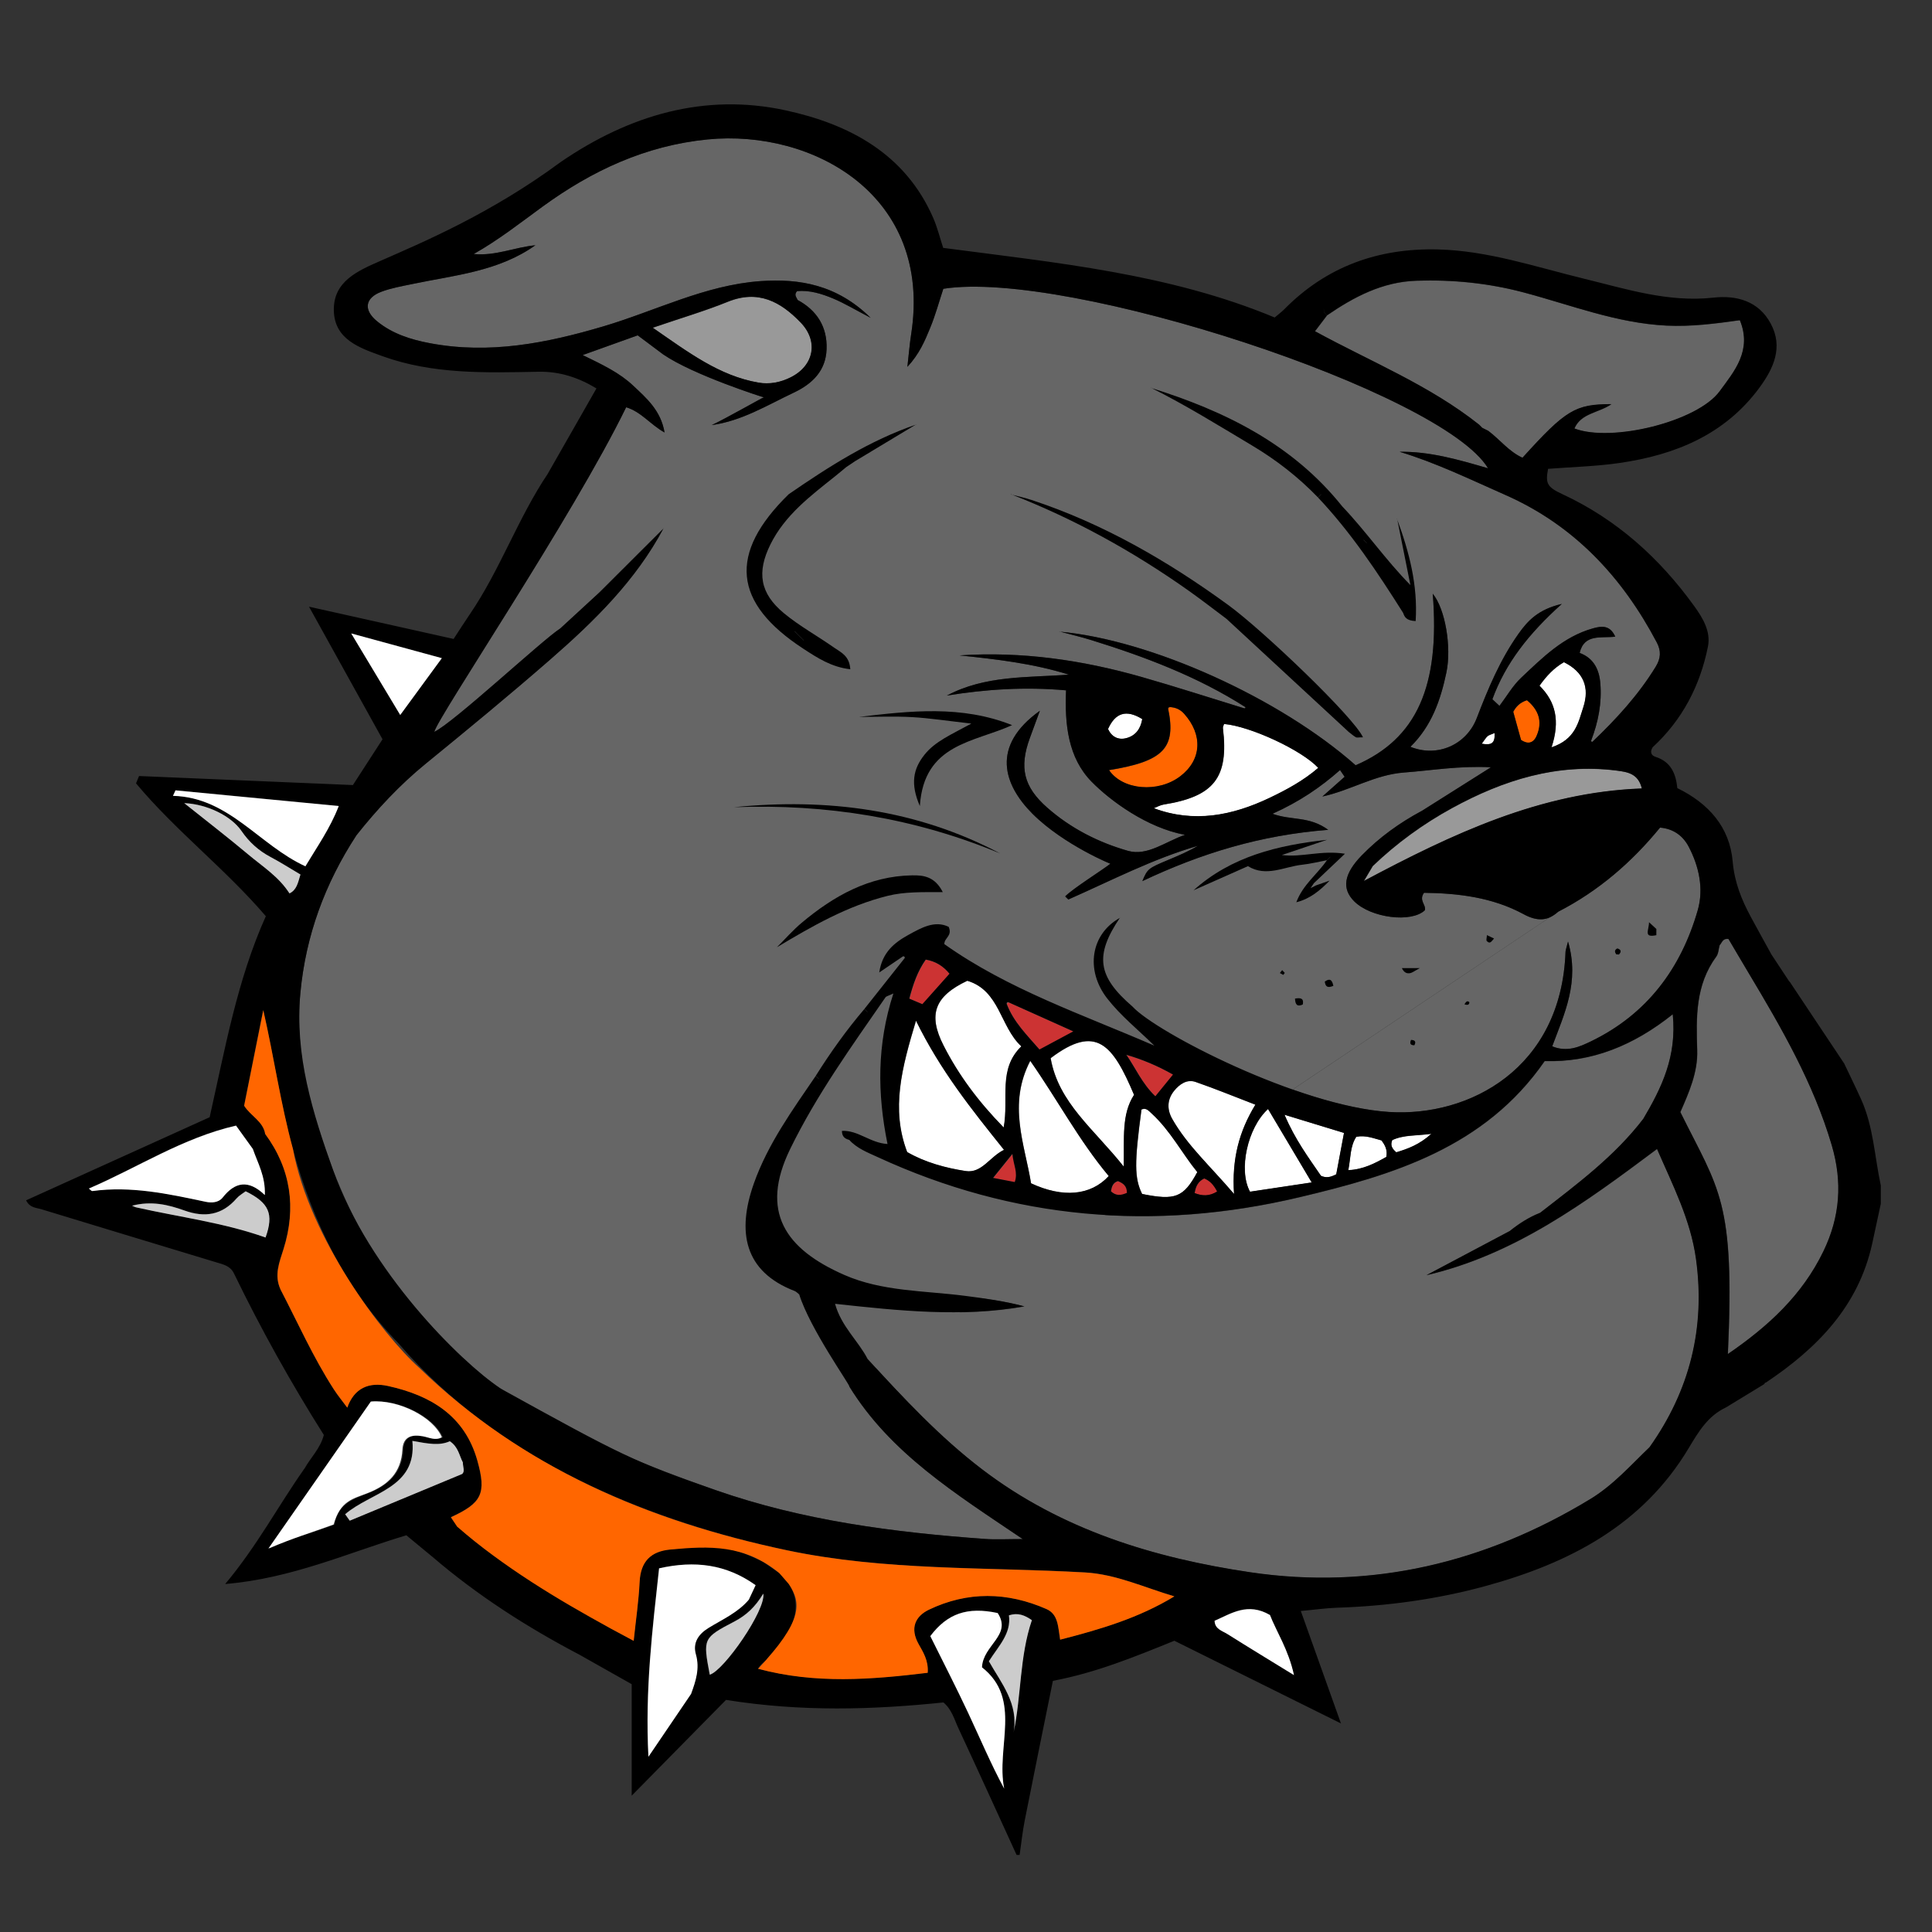 <?xml version="1.0" encoding="utf-8"?>
<!-- Generator: Adobe Illustrator 16.0.0, SVG Export Plug-In . SVG Version: 6.00 Build 0)  -->
<!DOCTYPE svg PUBLIC "-//W3C//DTD SVG 1.1//EN" "http://www.w3.org/Graphics/SVG/1.1/DTD/svg11.dtd">
<svg version="1.1" id="Layer_1" xmlns="http://www.w3.org/2000/svg" xmlns:xlink="http://www.w3.org/1999/xlink" x="0px" y="0px"
	 width="681px" height="681px" viewBox="0 0 681 681" enable-background="new 0 0 681 681" xml:space="preserve">
<rect x="0" y="0" width="681" height="681" fill="#333333" stroke="none"/>
<g id="BD-Head-Right">
	<rect x="0.5" y="0.5" display="none" fill="#663333" stroke="#000000" stroke-miterlimit="10" width="680" height="680"/>
	<path id="Chin_1_" fill-rule="evenodd" clip-rule="evenodd" fill="#666666" d="M581.516,510.143
		c-6.694,6.406-12.857,13.41-20.889,18.297c-36.994,22.463-77.113,32.15-119.919,25.799
		c-33.883-5.041-66.472-14.932-94.46-36.264C331.237,506.532,318.5,492.836,305.83,479.017
		c0,0,0.039,0.05,0.039,0.046c-3.321-6.444-9.272-11.437-11.475-19.433
		c22.813,2.493,44.734,4.788,66.732,0.889c-6.956-1.847-13.968-2.799-20.983-3.706
		c-14.31-1.839-29.194-1.5-42.555-7.388c-20.744-9.138-29.807-22.235-18.995-44.381
		c9.296-19.052,21.607-36.115,33.579-53.433c0.286-0.415,1.026-0.524,2.785-1.375
		c-5.852,18.083-5.669,35.371-2.062,53.068c-6.219-0.404-10.358-4.928-16.08-4.632
		c0.025,2.112,1.128,2.8,2.595,3.18l-0.032-0.039c2.715,3.032,6.452,4.449,9.987,6.082
		c47.847,22.065,97.491,26.257,148.546,14.183c33.16-7.844,65.484-17.539,86.604-48.029
		c16.565,0.5,31.288-5.447,45.146-16.504c1.513,14.863-3.944,25.961-10.329,36.792l0.035-0.039
		c-10.143,13.312-23.463,23.151-36.51,33.29l0.035-0.046c-3.807,2.743-6.596,4.28-10.756,6.48
		l0.035-0.042c-9.771,5.182-19.541,10.363-29.307,15.539c31.027-7.23,55.906-25.534,81.258-44.494
		c5.562,12.832,11.841,24.984,13.741,38.808c3.341,24.304-2.214,46.377-16.386,66.345L581.516,510.143z"
		/>
	<path id="Cheek_1_" fill-rule="evenodd" clip-rule="evenodd" fill="#666666" d="M606.189,333.168
		c-0.381,1.368-0.409,3.002-1.202,4.075c-7.343,9.984-7.097,21.368-6.712,32.951
		c0.26,7.806-2.926,14.962-5.938,21.841c13.658,27.596,19.231,31.044,16.75,85.296
		c14.277-9.79,26.214-20.785,33.674-36.223c5.895-12.185,6.772-24.396,2.937-37.408
		c-6.433-21.843-17.669-41.278-29.235-60.587c-2.461-4.115-4.875-8.25-7.157-12.096
		c-2.218-0.293-2.267,1.438-3.144,2.189L606.189,333.168z"/>
	<path id="Face_4_" fill-rule="evenodd" clip-rule="evenodd" fill="#666666" d="M549.297,321.326
		c-3.826,3.553-7.714,3.367-12.216,0.93c-11.083-6.007-23.175-7.399-35.134-7.558
		c-1.953,2.725,0.832,4.206,0.293,6.152c-4.734,4.522-18.98,2.739-24.883-3.127
		c-4.502-4.477-3.691-9.73,2.676-16.249c6.152-6.307,13.225-11.401,20.97-15.568l-0.028,0.043
		c7.664-4.833,15.325-9.67,24.555-15.494c-11.324-0.571-20.924,1.128-30.604,1.847
		c-10.305,0.758-18.772,6.279-28.81,8.464c2.608-2.32,5.229-4.639,7.844-6.962
		c-0.539-0.786-1.076-1.576-1.615-2.366c-6.842,6.053-14.268,11.116-23.803,15.406
		c6.758,2.454,12.854,0.719,19.637,5.662c-24.004,1.872-44.846,8.312-65.523,18.078
		c1.824-4.35,2.027-4.501,9.109-7.47c3.551-1.492,7.115-2.976,10.457-4.971
		c-15.924,4.619-30.579,12.272-45.65,18.921c-0.366-0.367-0.74-0.733-1.109-1.096
		c2.753-2.831,13.393-9.459,15.944-11.535c1.192,0.599-16.358-6.469-27.487-17.606
		c-10.15-10.17-14.828-23.825,2.619-36.294c-1.457,3.97-2.485,6.776-3.518,9.582
		c-3.822,10.414-2.205,17.211,6.028,24.491c8.309,7.357,18.187,12.363,28.601,15.318
		c6.791,1.921,13.273-3.335,20.031-5.655c-13.347-2.461-26.316-11.986-32.947-18.763
		c-8.201-8.369-9.491-20.066-8.966-32.169c-14.404-1.294-28.259-0.395-42.076,1.854l0.035,0.004
		c13.485-7.185,28.379-6.318,43.049-7.383c-12.65-3.962-25.592-5.443-38.564-6.793
		c21.836-1.459,43.15,1.607,64.078,7.572c12.166,3.469,24.197,7.379,36.3,11.087l0.335-0.063
		l0.08-0.342c-16.818-10.749-35.291-17.722-54.223-23.613c-3.734-1.167-7.566-2.055-11.35-3.071
		l-0.045,0.046c32.123,2.845,77.623,23.363,104.457,47.106c21.495-9.296,29.797-27.77,27.175-60.464
		c4.423,5.355,6.69,18.836,4.808,27.783c-2.041,9.716-5.217,18.889-12.677,26.176
		c9.585,3.871,19.795-0.754,23.401-10.164c3.977-10.364,8.235-20.567,14.701-29.68
		c3.236-4.559,6.905-8.578,15.258-10.517c-11.726,10.541-19.846,20.948-24.47,33.604
		c0.832,0.775,1.663,1.551,2.499,2.33c2.514-3.325,4.637-7.065,7.625-9.889
		c7.521-7.083,14.893-14.521,25.32-17.43c3.059-0.856,5.982-1.237,7.869,2.916
		c-4.918,0.648-10.94-1.156-12.555,5.764l-0.035-0.042c4.971,1.827,6.921,5.817,7.325,10.693
		c0.589,6.994-0.733,13.724-3.239,20.246l0.078,0.338l0.345,0.092
		c8.429-8.02,16.245-16.541,22.366-26.528c1.787-2.934,1.924-5.542,0.349-8.518
		c-12.194-23.123-29.226-41.349-53.435-52.014c-12.223-5.394-24.287-11.274-37.207-15.188
		c10.541-0.159,20.57,2.708,31.172,5.82c-16.158-26.899-148.384-70.173-192.008-63.273
		c-1.48,4.484-2.771,9.275-4.65,13.823c-1.868,4.537-3.786,9.145-8.024,13.707
		c0.526-4.537,0.787-8.031,1.33-11.482c7.664-49.102-34.778-72.327-71.703-68.696
		c-21.864,2.147-40.796,10.989-58.292,23.74c-7.875,5.743-15.554,11.785-24.195,16.643
		c7.671,0.783,14.588-2.45,21.865-3.088l-0.042-0.057c-13.005,9.311-28.545,10.604-43.507,13.738
		c-3.646,0.769-7.389,1.407-10.865,2.715c-5.821,2.203-6.381,6.434-1.495,10.417
		c5.397,4.407,11.859,6.441,18.593,7.713c20.965,3.97,41.106,0.004,61.166-5.94
		c18.427-5.461,35.898-14.571,55.394-15.942c13.739-0.97,26.973,1.29,38.804,12.938
		c-5.493-2.859-9.24-5.136-13.228-6.804c-4.068-1.699-8.348-3.007-12.702-2.605
		c-1.22,1.354-0.138,2.189,0.176,3.127l-0.035-0.036c6.92,3.719,10.544,9.572,10.262,17.366
		c-0.268,7.604-4.981,12.212-11.57,15.329c-9.381,4.432-18.283,9.97-28.912,11.433
		c5.426-2.553,18.05-9.825,18.441-9.808l-0.031,0.039c-0.367-0.021-24.915-7.89-35.395-15.054
		l0.042,0.046c-2.982-2.232-5.961-4.456-9.159-6.854c-6.057,2.171-12.011,4.308-19.386,6.952
		c7.093,3.451,12.987,6.25,17.771,10.759c4.766,4.484,9.776,8.768,11.087,16.538
		c-5.056-2.835-8.208-7.28-13.538-8.898c-18.804,38.603-66.358,109.114-67.635,114.413
		c6.861-3.25,38.138-32.437,44.378-36.425l-0.032,0.039c4.604-4.244,9.215-8.485,13.827-12.727
		l0.303-0.296c7.464-7.442,14.927-14.888,22.386-22.33c0-0.007-0.039-0.042-0.039-0.042
		c-9.811,18.456-24.466,32.79-39.957,46.292c-14.373,12.536-29.116,24.667-43.901,36.73
		c-9.18,7.492-17.162,16.069-24.487,25.319l0.042-0.039c-11.02,16.901-17.814,35.226-19.714,55.458
		c-2.073,22.033,3.691,42.576,11.57,62.607c25.633,65.125,69.965,90.018,134.811,112.693
		c30.752,10.752,62.763,14.895,95.077,17.214c3.693,0.261,7.424,0.032,13.146,0.032
		c-23.743-16.044-46.672-30.279-61.172-53.858"/>
	<path id="Face_1_" fill-rule="evenodd" clip-rule="evenodd" fill="#666666" d="M299.35,488.687
		c-7.403-9.927-13.879-20.353-17.634-32.402c-0.504-0.384-1.001-0.972-1.629-1.223
		c-17.835-6.874-20.38-20.878-14.369-37.891c4.942-13.947,13.59-25.856,21.833-37.952
		c0.363,0.357,0.723,0.721,1.079,1.073l-0.035,0.046c-0.367-0.359-0.726-0.72-1.082-1.076
		c5.204-8.267,10.862-16.209,17.2-23.638c0.356,0.359,0.723,0.712,1.083,1.075l-0.039,0.031
		c-0.356-0.359-0.723-0.708-1.082-1.07c4.749-5.998,9.501-11.983,14.246-17.98
		c0.018-0.419-0.18-0.613-0.599-0.592c-2.482,1.679-4.96,3.352-8.397,5.697
		c1.043-7.146,5.408-10.562,10.322-13.267c4.523-2.492,9.272-5.2,14.151-2.806
		c1.389,3.261-1.572,3.818-1.537,6.078c22.548,16.009,48.771,24.822,74.033,35.802
		c-5.655-5.564-11.775-10.43-16.598-16.609c-7.844-10.051-5.803-22.82,4.526-28.481l-0.046-0.039
		c-8.989,13.33-7.943,20.701,4.407,31.341c8.276,9.074,58.74,35.117,90.415,37.154
		c28.316,1.815,60.746-15.332,62.223-56.459c0.029-0.643,0.308-1.279,0.885-3.617
		c4.16,14.289-1.311,25.471-5.573,36.938c5.288,2.176,9.688,0.159,13.687-1.776
		c19.689-9.525,31.717-25.658,37.623-46.281c2.139-7.491,0.437-15.367-3.233-22.344
		c-1.935-3.67-5.222-6.282-10.069-6.695c-9.955,12.195-21.733,22.376-35.888,29.642"/>
	<g id="Forehead_1_">
		<path id="forehead-accent_5_" fill-rule="evenodd" clip-rule="evenodd" d="M301.567,162.443
			c-1.082,0.726-2.168,1.456-3.25,2.186l0.035-0.039c-1.371,1.128-2.722,2.281-4.111,3.388
			c-8.655,6.903-17.549,13.601-22.654,23.87c-4.911,9.878-3.741,17.313,4.773,24.336
			c5.475,4.512,11.803,7.989,17.638,12.089c2.327,1.635,5.422,2.827,5.718,7.628
			c-6.642-0.744-11.612-4.019-16.523-7.216c-24.872-16.213-26.521-33.565-5.256-54.415l0.025-0.032
			c14.172-9.762,28.615-19.016,45.055-24.625l-0.046-0.045c-7.146,4.301-14.295,8.612-21.441,12.913
			L301.567,162.443z M283.289,225.752c-0.359-0.36-0.726-0.719-1.086-1.075
			c-0.359-0.356-0.715-0.719-1.068-1.075c-0.367-0.36-0.72-0.716-1.079-1.072l0.042-0.046
			c0.359,0.36,0.716,0.715,1.072,1.075c0.363,0.36,0.719,0.719,1.079,1.075
			c0.353,0.356,0.716,0.723,1.079,1.083L283.289,225.752z M275.779,220.39l0.039-0.031L275.779,220.39z
			 M271.489,217.175l0.039-0.042L271.489,217.175z"/>
		<path id="forehead-accent_4_" fill-rule="evenodd" clip-rule="evenodd" d="M473.145,178.52
			c8.355,8.771,15.213,18.779,23.994,27.703c-1.552-7.781-3.115-15.568-4.667-23.356l-0.05,0.042
			c4.297,11.609,7.385,23.384,6.574,36.015c-3.377-0.166-3.902-1.498-4.406-2.855l0.043,0.046
			c-9.043-14.327-18.402-28.415-30.09-40.795c0.373-0.36,0.74-0.73,1.111-1.097
			c0.002-0.003,0.041,0.042,0.041,0.042c-0.369,0.367-0.74,0.73-1.107,1.096
			c-6.944-7.195-14.722-13.245-23.352-18.388c-11.729-6.995-23.33-14.211-35.574-20.31l-0.039,0.046
			c26.119,8.151,50.019,19.883,67.561,41.86L473.145,178.52z M481.726,191.425
			c-0.366-0.355-0.729-0.712-1.093-1.075l0.049-0.042c0.354,0.363,0.721,0.719,1.079,1.086
			L481.726,191.425z"/>
		<path id="forehead-accent_3_" fill-rule="evenodd" clip-rule="evenodd" d="M475.281,257.89l0.063,0.063
			c0.847,0.642,1.64,1.368,2.552,1.9c0.381,0.226,1.002,0.039,2.535,0.039
			c-3.158-7.029-35.211-37.686-47.49-46.63c-21.329-15.54-44.166-28.757-69.467-37.073
			c-2.359-0.783-4.803-1.29-7.211-1.921l0.054-0.063c22.364,8.687,43.19,20.218,62.748,34.062
			c4.505,3.187,8.858,6.585,13.284,9.889"/>
	</g>
	<g id="Ears_1_">
		<path id="ear_1_" fill-rule="evenodd" clip-rule="evenodd" fill="#666666" d="M467.84,111.149
			c-1.277,1.682-2.561,3.37-4.287,5.644c19.66,10.746,40.396,19.048,57.873,32.945l-0.014-0.018
			c0.38,0.384,0.754,0.758,1.131,1.135l-0.018-0.01c0.712,0.359,1.42,0.712,2.133,1.068
			l-0.018-0.01c4.096,3.081,7.291,7.339,12.067,9.479c15.265-16.854,18.567-18.889,31.333-18.886
			c-4.583,3.166-10.713,3.113-13.044,8.578c13.069,5.017,43.331-2.404,51.188-13.115
			c5.197-7.075,11.521-14.366,7.137-25.058c-8.853,1.241-17.239,2.319-25.842,1.903
			c-17.609-0.856-33.776-7.297-50.486-11.718c-12.333-3.271-24.922-4.527-37.694-4.1
			c-11.973,0.398-21.96,5.669-31.506,12.205C467.794,111.185,467.84,111.149,467.84,111.149z"/>
		<path id="ear-inner_1_" fill-rule="evenodd" clip-rule="evenodd" fill="#999999" d="M230.104,115.545
			c12.684,8.76,23.469,16.95,37.271,19.358c3.952,0.694,7.83-0.074,11.433-1.89
			c8.2-4.139,9.783-12.713,3.476-19.273c-7.118-7.403-15.021-11.669-25.731-7.34
			C248.5,109.654,240.134,112.115,230.104,115.545z"/>
	</g>
	<g id="Eyes_1_">
		<g id="iris_3_">
			<path id="iris_5_" fill-rule="evenodd" clip-rule="evenodd" fill="#FF6600" d="M411.768,249.768
				c2.908,13.925-1.551,18.582-20.816,21.723c4.826,7.083,17.365,8.133,25.185,2.129
				c7.47-5.743,7.96-14.556,1.308-21.988c-1.432-1.597-3.117-2.292-5.154-2.376
				C412.113,249.422,411.94,249.598,411.768,249.768z"/>
			<path id="iris_4_" fill-rule="evenodd" clip-rule="evenodd" fill="#FF6600" d="M538.27,246.845
				c-2.486,0.769-3.871,2.281-4.84,4.079c0.934,3.363,1.814,6.575,2.75,9.934
				c2.301,1.562,4.324,1.259,5.506-1.441C543.903,254.318,542.331,250.211,538.27,246.845z"/>
		</g>
		<path id="eye-accent_1_" fill-rule="evenodd" clip-rule="evenodd" d="M356.754,255.595
			c-17.845-7.097-35.896-5.024-53.917-2.902c6.198,0,12.413-0.268,18.593,0.078
			c6.166,0.342,12.303,1.304,20.955,2.281c-7.192,3.931-12.766,6.25-16.552,11.017
			c-3.984,5.021-4.978,10.238-1.601,18.046C325.664,262.043,343.364,261.726,356.754,255.595z"/>
		<path id="eye-white_7_" fill-rule="evenodd" clip-rule="evenodd" fill="#FFFFFF" d="M390.594,257.016
			c1.336,2.838,3.72,3.973,6.594,3.169c3.141-0.875,4.903-3.229,5.488-6.685
			c-5.687-3.532-9.553-2.207-12.117,3.554L390.594,257.016z"/>
		<path id="eye-white_6_" fill-rule="evenodd" clip-rule="evenodd" fill="#FFFFFF" d="M406.645,284.887
			c14.204,5.337,27.753,2.641,40.879-3.603c6.066-2.888,11.999-6.113,17.182-10.587
			c-5.863-6.304-24.005-14.684-33.213-15.483c-0.145,0.486-0.465,1.001-0.404,1.474
			c2.09,17.422-3.1,24.088-20.941,26.934c-1.191,0.19-2.307,0.864-3.459,1.308L406.645,284.887z"/>
		<path id="eye-white_5_" fill-rule="evenodd" clip-rule="evenodd" fill="#FFFFFF" d="M526.861,258.394
			c-1.329,0.578-2.034,0.716-2.496,1.128c-0.606,0.536-1.033,1.294-2.059,2.669
			C525.863,262.783,527.056,262.036,526.861,258.394z"/>
		<path id="eye-white_4_" fill-rule="evenodd" clip-rule="evenodd" fill="#FFFFFF" d="M546.91,263.463
			c8.531-2.806,9.486-8.873,11.201-14.077c2.322-7.037,0.15-12.508-6.826-15.956
			c-3.516,2.027-6.131,4.819-8.615,8.295C548.359,247.349,549.998,254.097,546.91,263.463z"/>
	</g>
	<g id="Mouth_1_">
		<g id="Gum_1_">
			<path fill-rule="evenodd" clip-rule="evenodd" fill="#CC3333" d="M354.875,353.855
				c2.375,6.346,7.083,10.956,11.588,16.127c3.691-1.978,7.082-3.803,11.912-6.391
				c-8.323-3.733-15.631-7.016-22.946-10.298C355.245,353.478,355.059,353.664,354.875,353.855z"/>
			<path fill-rule="evenodd" clip-rule="evenodd" fill="#CC3333" d="M320.577,352.053
				c1.59,0.674,2.989,1.273,4.604,1.949c3.212-3.605,6.332-7.117,9.561-10.738
				c-2.274-2.734-4.851-4.328-8.369-4.979C323.471,342.414,321.906,347.008,320.577,352.053z"/>
			<path fill-rule="evenodd" clip-rule="evenodd" fill="#CC3333" d="M397.039,371.781
				c3.303,4.77,5.612,10.273,10.26,14.684c2.117-2.605,3.979-4.887,6.225-7.65
				c-5.553-3.137-10.911-5.355-16.53-6.991L397.039,371.781z"/>
			<path fill-rule="evenodd" clip-rule="evenodd" fill="#CC3333" d="M350.109,415.245
				c3.281,0.632,5.429,1.037,7.635,1.468c1.199-3.441-0.443-5.91-0.831-9.91
				C354.371,409.957,352.661,412.072,350.109,415.245z"/>
			<path fill-rule="evenodd" clip-rule="evenodd" fill="#CC3333" d="M429.082,420.029
				c-1.295-2.479-2.621-3.804-4.566-4.618c-2.056,0.966-3.025,2.658-3.395,5.173
				C423.835,421.65,426.332,421.75,429.082,420.029z"/>
			<path fill-rule="evenodd" clip-rule="evenodd" fill="#CC3333" d="M397.282,420.513
				c-0.003-2.546-1.445-3.419-3.169-4.142c-1.805,0.56-2.189,1.998-2.472,3.578
				C393.39,421.641,395.156,421.453,397.282,420.513z"/>
		</g>
		<g id="Teeth_1_">
			<path id="tooth_19_" fill-rule="evenodd" clip-rule="evenodd" fill="#FFFFFF" d="M319.766,406.102
				c6.413,3.693,13.527,5.607,20.662,6.711c5.676,0.879,8.426-4.984,13.517-7.467
				c-11.454-14.277-22.432-27.948-31.034-45.547c-4.992,16.604-8.909,31.107-3.103,46.338
				L319.766,406.102z"/>
			<path id="tooth_18_" fill-rule="evenodd" clip-rule="evenodd" fill="#FFFFFF" d="M353.824,397.465
				c1.904-10.327-2.09-20.512,6.227-28.6c-7.541-6.948-7.552-19.686-19.053-23.133
				c-11.544,5.453-13.945,11.912-8.368,22.84C337.925,378.941,344.781,388.209,353.824,397.465z"/>
			<path id="tooth_17_" fill-rule="evenodd" clip-rule="evenodd" fill="#FFFFFF" d="M390.859,414.582
				c-10.463-12.504-17.963-26.732-27.672-40.619c-8.017,15.393-1.956,29.37,0.287,43.18
				C374.66,422.342,384.475,421.514,390.859,414.582z"/>
			<path id="tooth_16_" fill-rule="evenodd" clip-rule="evenodd" fill="#FFFFFF" d="M396.14,411.251
				c0.219-10.269-0.808-18.435,3.635-25.294c-7.484-17.69-13.315-25.133-29.401-12.932
				C373.126,388.773,385.595,397.939,396.14,411.251z"/>
			<path id="tooth_15_" fill-rule="evenodd" clip-rule="evenodd" fill="#FFFFFF" d="M435.024,420.908
				c-0.825-12.48,1.841-22.127,7.517-31.489c-7.498-2.884-14.229-5.645-21.086-8.021
				c-3.049-1.055-5.664,0.817-7.502,3.057c-2.482,3.014-2.689,6.519-0.715,9.984
				C418.596,403.861,426.613,411.057,435.024,420.908z"/>
			<path id="tooth_14_" fill-rule="evenodd" clip-rule="evenodd" fill="#FFFFFF" d="M402.398,391.083
				c-2.543,18.963-2.508,24.12,0.199,29.81c11.709,2.363,14.623,1.273,19.479-7.709
				c-5.412-6.6-9.459-14.585-16.094-20.652c-1.064-0.979-1.942-2.153-3.635-1.4L402.398,391.083z"
				/>
			<path id="tooth_13_" fill-rule="evenodd" clip-rule="evenodd" fill="#FFFFFF" d="M462.417,416.863
				c-5.122-8.615-10.248-17.232-15.423-25.939c-7.225,6.547-10.556,21.564-6.346,29.17
				c7.106-1.065,14.454-2.17,21.807-3.272L462.417,416.863z"/>
			<path id="tooth_12_" fill-rule="evenodd" clip-rule="evenodd" fill="#FFFFFF" d="M452.8,392.965
				c3.72,8.768,8.507,15.159,12.854,21.527c1.885,0.866,3.373,0.496,5.393-0.526
				c0.857-4.558,1.756-9.367,2.743-14.602C466.884,397.263,460.499,395.313,452.8,392.965z"/>
			<path id="tooth_11_" fill-rule="evenodd" clip-rule="evenodd" fill="#FFFFFF" d="M504.6,399.682
				c-5.444,0.719-9.795,0.331-13.817,2.209c-0.817,1.896,0.011,3.1,1.428,4.319
				C496.314,404.973,500.34,403.527,504.6,399.682z"/>
			<path id="tooth_10_" fill-rule="evenodd" clip-rule="evenodd" fill="#FFFFFF" d="M488.706,407.832
				c0.454-2.395-0.395-4.096-1.731-5.828c-2.774-0.736-5.595-1.928-8.88-1.272
				c-2.222,3.377-1.942,7.347-2.817,11.774C480.664,412.248,484.736,410.053,488.706,407.832z"/>
		</g>
	</g>
	<g id="Nose_1_">
		<path id="Nose-tip-accent_1_" fill-rule="evenodd" clip-rule="evenodd" fill="#999999" d="M483.912,305.282
			c-0.889,1.498-1.768,2.99-3.139,5.302c31.285-16.65,62.245-31.302,98.002-32.617
			c-1.258-5.256-5.051-5.834-8.961-6.328c-20.912-2.647-39.871,3.338-57.922,13.209
			c-10.227,5.592-19.587,12.396-28.013,20.469L483.912,305.282z"/>
		<path id="Nose-accent_1_" fill-rule="evenodd" clip-rule="evenodd" d="M420.6,313.862
			c6.447-2.866,12.889-5.718,19.34-8.581l-0.043,0.042c6.448,3.935,12.724,0.18,19.049-0.511
			c2.979-0.317,5.908-1.068,8.861-1.625c0.371-0.37,0.738-0.744,1.101-1.111l-0.042-0.035
			c-0.363,0.367-0.73,0.737-1.096,1.103c-3.385,4.981-8.525,8.655-10.842,14.892
			c4.854-1.202,8.391-4.192,11.75-7.636c-1.617,0.561-3.232,1.128-4.844,1.696
			c-0.391,0.201-0.779,0.398-1.879,0.963c0.688-1.033,0.924-1.4,1.17-1.752
			c3.287-3.13,6.579-6.244,10.944-10.379c-8.5-1.318-15.146,1.371-22.239,0.452
			c5.307-1.788,10.611-3.582,15.929-5.362c-17.29,1.89-33.78,5.827-47.132,17.867L420.6,313.862z"/>
	</g>
	<g id="Whiskers_1_">
		<path id="whisker_21_" fill-rule="evenodd" clip-rule="evenodd" d="M494.129,341.236
			c0.838,1.742,1.889,1.979,2.929,1.781c0.751-0.145,1.421-0.705,3.44-1.781
			C497.523,341.236,496.004,341.236,494.129,341.236z"/>
		<path id="whisker_20_" fill-rule="evenodd" clip-rule="evenodd" d="M456.467,351.989
			c0.102,2.327,0.924,2.923,2.746,2.077C459.632,351.947,458.578,351.615,456.467,351.989z"/>
		<path id="whisker_19_" fill-rule="evenodd" clip-rule="evenodd" d="M583.8,327.414
			c-0.585-0.546-1.174-1.093-2.549-2.355c0,2.842-2.083,5.57,2.549,4.58l0.035,0.032
			c0-0.765,0-1.523,0.004-2.277L583.8,327.414z"/>
		<path id="whisker_18_" fill-rule="evenodd" clip-rule="evenodd" d="M526.625,330.812
			c-0.924-0.434-1.473-0.705-2.51-1.195c-0.046,0.984-0.328,1.797-0.053,2.076
			C525.232,332.91,525.691,331.818,526.625,330.812z"/>
		<path id="whisker_17_" fill-rule="evenodd" clip-rule="evenodd" d="M570.646,336.453
			c0.98-1.029,0.779-1.73-0.549-2.15c-1.094,0.528-0.967,1.256-0.428,2.076
			C569.991,336.407,570.309,336.432,570.646,336.453z"/>
		<path id="whisker_16_" fill-rule="evenodd" clip-rule="evenodd" d="M452.867,342.937
			c-0.303-0.327-0.617-0.659-0.924-0.984c-0.271,0.347-0.543,0.688-0.805,1.026
			c0.393,0.227,0.794,0.447,1.191,0.663C452.51,343.408,452.69,343.17,452.867,342.937z"/>
		<path id="whisker_15_" fill-rule="evenodd" clip-rule="evenodd" d="M498.553,368.436
			c0.677-1.312,0.166-1.834-1.188-1.887C496.855,367.773,497.068,368.467,498.553,368.436z"/>
		<path id="whisker_14_" fill-rule="evenodd" clip-rule="evenodd" d="M516.187,353.988
			c1.206,0.424,1.671,0.18,1.749-0.712C517.205,352.571,516.793,353.072,516.187,353.988z"/>
		<path id="whisker_13_" fill-rule="evenodd" clip-rule="evenodd" d="M469.996,347.498
			c-0.5-2.414-1.441-2.616-3.031-1.508C467.201,347.925,468.058,348.287,469.996,347.498z"/>
		<path id="whisker_12_" fill-rule="evenodd" clip-rule="evenodd" d="M352.58,300.843
			c-29.461-15.575-61.024-19.591-93.842-16.319C291.165,283.301,322.488,288.3,352.58,300.843z"/>
		<path id="whisker_11_" fill-rule="evenodd" clip-rule="evenodd" d="M273.837,333.897
			c12.384-7.411,24.836-14.595,39.064-18.128c6.014-1.487,12.142-1.297,19.414-1.315
			c-2.838-5.591-6.913-5.972-10.812-5.908c-15.223,0.25-27.646,7.28-38.931,16.731
			C279.45,327.897,276.742,331.018,273.837,333.897L273.837,333.897z"/>
	</g>
	<path id="Outline_1_" fill-rule="evenodd" clip-rule="evenodd" d="M650.077,374.934
		c1.974,4.152,4.009,8.291,5.905,12.479c4.389,9.673,4.766,20.271,6.974,30.452
		c0,2.143,0,4.287,0,6.439c-0.999,4.651-1.989,9.314-3.015,13.965
		c-4.852,22.193-19.407,36.957-37.476,49.06c-0.323,0.007-0.497,0.173-0.524,0.501
		c-4.568,2.788-9.142,5.57-13.711,8.357l0.047-0.041c-6.283,2.979-9.565,8.496-13.017,14.26
		c-16.287,27.259-42.259,40.62-71.649,48.658c-17.096,4.668-34.566,7.043-52.285,7.635
		c-3.899,0.131-7.785,0.691-12.812,1.15c4.632,13.006,9.078,25.439,14.151,39.635
		c-20.593-10.213-39.644-19.672-58.72-29.147c-13.933,5.648-27.636,11.278-42.815,14.13
		c-3.34,16.498-6.701,32.885-9.945,49.292c-0.786,3.987-1.191,8.05-1.784,12.082
		c-0.353,0-0.705,0-1.067,0c-6.811-14.874-13.566-29.765-20.473-44.59
		c-1.474-3.161-2.383-6.747-5.323-9.162c-24.921,2.556-49.782,3.377-76.631-0.899
		c-10.622,10.781-21.906,22.242-33.244,33.756c0-13.009,0-26.264,0-39.297
		c-6.441-3.635-12.628-7.129-18.812-10.619l0.043,0.039c-18.378-9.667-35.748-20.817-51.531-34.369
		l0.053,0.053c-3-2.48-6.003-4.967-9.184-7.59c-20.556,6.151-40.362,15.229-63.855,17.176
		c11.271-13.461,18.734-27.649,27.935-40.69l0.06-0.057c2.157-3.849,5.524-7.019,6.779-11.792
		c-11.588-18.321-22.175-37.337-31.683-56.938c-1.284-2.648-3.698-3.146-6.063-3.861
		c-20.666-6.269-41.332-12.508-61.977-18.812c-1.728-0.521-3.906-0.415-5.228-3.092
		c21.699-9.825,43.26-19.583,64.698-29.292c5.471-24.259,9.698-48.362,19.806-70.861
		c-14.289-16.703-31.799-30.107-45.756-46.824c0.356-0.864,0.705-1.724,1.061-2.584
		c25.107,1.061,50.216,2.122,75.387,3.184c3.588-5.549,6.948-10.752,10.438-16.14
		c-8.517-15.364-16.855-30.413-25.908-46.732c17.87,3.991,34.305,7.657,50.963,11.369
		c2.048-3.123,3.854-5.982,5.761-8.771c10.692-15.696,16.933-33.862,27.53-49.603l-0.053,0.056
		c5.63-9.878,11.268-19.756,17.113-29.99c-6.434-3.889-13.037-6.018-20.398-5.877
		c-18.579,0.359-37.231,0.959-55.073-5.503c-7.848-2.845-16.876-5.795-17.098-16.058
		c-0.24-10.365,8.584-14.062,16.439-17.524c14.545-6.406,38.751-16.506,63.601-34.895
		c24.026-16.432,50.551-24.381,79.198-18.163c22.238,4.819,42.135,15.169,52.045,37.943
		c1.47,3.385,2.355,7.03,3.508,10.541c39.854,5.243,79.691,9.057,116.846,24.537
		c1.473-1.254,2.479-1.988,3.345-2.866c14.924-15.152,33.228-21.664,54.241-21.125
		c17.684,0.448,34.338,6.148,51.285,10.273c15.061,3.667,29.835,8.475,45.779,6.716
		c8.169-0.903,15.922,1.174,20.209,9.169c4.445,8.281,1.002,15.741-3.886,22.421
		c-12.2,16.703-29.813,23.853-49.485,26.702c-8.367,1.206-16.883,1.406-25.125,2.052
		c-0.955,5.133-0.396,6.398,5.044,8.926c19.133,8.884,34.21,22.485,46.458,39.436
		c3.096,4.276,5.919,9.025,4.844,14.327c-2.771,13.785-9.039,25.848-19.523,35.49l0.046-0.045
		c-0.974,1.543-0.656,2.866,1.046,3.402c5.405,1.713,7.153,5.968,7.645,11.009
		c11.059,5.387,18.476,13.767,19.516,25.876c0.628,7.288,3.109,13.436,6.417,19.563
		c2.358,4.392,4.801,8.746,7.206,13.125l-0.039-0.039c2.098,3.185,4.201,6.367,6.3,9.541
		c0,0,0.274,0.277,0.278,0.277c6.401,9.618,12.801,19.225,19.21,28.828 M231.8,623.822l-0.046-0.043
		C231.754,623.783,231.8,623.822,231.8,623.822z M285.375,111.11l0.035-0.036L285.375,111.11z
		 M158.892,534.729c1.107,2.64,10.04,12.885,56.339,39.258c2.302,1.26,4.615,2.479,8.08,4.337
		c0.793-7.54,1.773-14.137,2.094-20.765c0.349-7.182,3.91-10.777,10.844-11.426
		c13.912-1.279,19.246-2.337,32.85,4.475l5.584,3.874c8.81,7.745,7.351,18.402-3.039,28.753
		l-0.931,1.1c-0.92,1.467-2.157,1.629-3.554,3.839c20.328,5.44,40.002,3.804,59.791,1.414
		c0.325-4.36-1.635-7.315-3.219-10.161c-3.099-5.566-1.17-9.765,3.667-12.076
		c13.625-6.533,27.596-6.279,41.395-0.237c4.224,1.847,4.104,6.311,4.851,10.798
		c14.169-3.635,27.65-7.607,40.257-15.262c-10.555-3.098-20.5-7.805-31.541-8.433
		c-35.061-1.967-70.342-0.5-105.043-7.812c-48.802-10.294-101.309-31.507-136.75-72.781l0.046,0.045
		c-18.939-19.48-30.333-42.83-37.391-68.674c-4.378-16.014-6.681-32.392-10.47-48.969
		c-2.256,11.271-4.513,22.539-6.741,33.686c2.334,3.677,6.691,5.479,7.414,9.936l-0.035-0.035
		c9.162,12.373,11.027,26.178,6.536,40.527c-1.544,4.918-3.349,9.236-1.139,14.211l-0.039-0.035
		c6.18,11.852,11.602,24.117,18.893,35.387c1.445,2.225,3.148,4.295,4.738,6.445l-0.042,0.029
		c2.45-6.965,7.643-9.17,14.408-7.68c14.965,3.308,26.998,10.404,31.46,26.264
		c3.293,11.663,1.607,14.998-9.356,20.021 M522.458,150.792c0.72,0.356,1.431,0.709,2.136,1.065
		l-0.006-0.004c4.092,3.075,7.287,7.333,12.057,9.476c15.271-16.858,18.575-18.889,31.33-18.885
		c-4.572,3.162-10.703,3.113-13.03,8.574c13.065,5.017,43.321-2.394,51.187-13.107
		c5.191-7.076,11.516-14.369,7.127-25.062c-8.845,1.241-17.235,2.32-25.834,1.9
		c-17.616-0.856-33.783-7.293-50.486-11.718c-12.333-3.268-24.922-4.527-37.705-4.101
		c-11.965,0.402-21.949,5.676-31.492,12.205c-0.367-0.37-0.74-0.74-1.109-1.107
		c-0.008-0.388-0.02-0.772-0.025-1.16c-0.01-0.007,0.025,0.039,0.025,0.039
		c0.023,0.363,0.027,0.72,0.045,1.079c0.367,0.366,0.732,0.74,1.1,1.106
		c-1.275,1.682-2.555,3.367-4.282,5.648c19.653,10.742,40.397,19.044,57.868,32.945 M282.206,108.967
		l-0.035-0.042L282.206,108.967z M549.297,321.326c-3.826,3.553-7.714,3.367-12.216,0.93
		c-11.083-6.007-23.175-7.399-35.134-7.558c-1.953,2.725,0.832,4.206,0.293,6.152
		c-4.734,4.522-18.98,2.739-24.883-3.127c-4.502-4.477-3.691-9.73,2.676-16.249
		c6.152-6.307,13.225-11.401,20.97-15.568l-0.028,0.043c7.664-4.833,15.325-9.67,24.555-15.494
		c-11.324-0.571-20.924,1.128-30.604,1.847c-10.305,0.758-18.772,6.279-28.81,8.464
		c2.608-2.32,5.229-4.639,7.844-6.962c-0.539-0.786-1.076-1.576-1.615-2.366
		c-6.842,6.053-14.268,11.116-23.803,15.406c6.758,2.454,12.854,0.719,19.637,5.662
		c-24.004,1.872-44.846,8.312-65.523,18.078c1.824-4.35,2.027-4.501,9.109-7.47
		c3.551-1.492,7.115-2.976,10.457-4.971c-15.924,4.619-30.579,12.272-45.65,18.921
		c-0.366-0.367-0.74-0.733-1.109-1.096c2.753-2.831,13.393-9.459,15.944-11.535
		c1.192,0.599-16.358-6.469-27.487-17.606c-10.15-10.17-14.828-23.825,2.619-36.294
		c-1.457,3.97-2.485,6.776-3.518,9.582c-3.822,10.414-2.205,17.211,6.028,24.491
		c8.309,7.357,18.187,12.363,28.601,15.318c6.791,1.921,13.273-3.335,20.031-5.655
		c-13.347-2.461-26.316-11.986-32.947-18.763c-8.201-8.369-9.491-20.066-8.966-32.169
		c-14.404-1.294-28.259-0.395-42.076,1.854l0.035,0.004c13.485-7.185,28.379-6.318,43.049-7.383
		c-12.65-3.962-25.592-5.443-38.564-6.793c21.836-1.459,43.15,1.607,64.078,7.572
		c12.166,3.469,24.197,7.379,36.3,11.087l0.335-0.063l0.08-0.342
		c-16.818-10.749-35.291-17.722-54.223-23.613c-3.734-1.167-7.566-2.055-11.35-3.071l-0.045,0.046
		c32.123,2.845,77.623,23.363,104.457,47.106c21.495-9.296,29.797-27.77,27.175-60.464
		c4.423,5.355,6.69,18.836,4.808,27.783c-2.041,9.716-5.217,18.889-12.677,26.176
		c9.585,3.871,19.795-0.754,23.401-10.164c3.977-10.364,8.235-20.567,14.701-29.68
		c3.236-4.559,6.905-8.578,15.258-10.517c-11.726,10.541-19.846,20.948-24.47,33.604
		c0.832,0.775,1.663,1.551,2.499,2.33c2.514-3.325,4.637-7.065,7.625-9.889
		c7.521-7.083,14.893-14.521,25.32-17.43c3.059-0.856,5.982-1.237,7.869,2.916
		c-4.918,0.648-10.94-1.156-12.555,5.764l-0.035-0.042c4.971,1.827,6.921,5.817,7.325,10.693
		c0.589,6.994-0.733,13.724-3.239,20.246l0.078,0.338l0.345,0.092
		c8.429-8.02,16.245-16.541,22.366-26.528c1.787-2.934,1.924-5.542,0.349-8.518
		c-12.194-23.123-29.226-41.349-53.435-52.014c-12.223-5.394-24.287-11.274-37.207-15.188
		c10.541-0.159,20.57,2.708,31.172,5.82c-16.158-26.899-148.384-70.173-192.008-63.273
		c-1.48,4.484-2.771,9.275-4.65,13.823c-1.868,4.537-3.786,9.145-8.024,13.707
		c0.526-4.537,0.787-8.031,1.33-11.482c7.664-49.102-34.778-72.327-71.703-68.696
		c-21.864,2.147-40.796,10.989-58.292,23.74c-7.875,5.743-15.554,11.785-24.195,16.643
		c7.671,0.783,14.588-2.45,21.865-3.088l-0.042-0.057c-13.005,9.311-28.545,10.604-43.507,13.738
		c-3.646,0.769-7.389,1.407-10.865,2.715c-5.821,2.203-6.381,6.434-1.495,10.417
		c5.397,4.407,11.859,6.441,18.593,7.713c20.965,3.97,41.106,0.004,61.166-5.94
		c18.427-5.461,35.898-14.571,55.394-15.942c13.739-0.97,26.973,1.29,38.804,12.938
		c-5.493-2.859-9.24-5.136-13.228-6.804c-4.068-1.699-8.348-3.007-12.702-2.605
		c-1.22,1.354-0.138,2.189,0.176,3.127l-0.035-0.036c6.92,3.719,10.544,9.572,10.262,17.366
		c-0.268,7.604-4.981,12.212-11.57,15.329c-9.381,4.432-18.283,9.97-28.912,11.433
		c5.426-2.553,18.05-9.825,18.441-9.808l-0.031,0.039c-0.367-0.021-24.915-7.89-35.395-15.054
		l0.042,0.046c-2.982-2.232-5.961-4.456-9.159-6.854c-6.057,2.171-12.011,4.308-19.386,6.952
		c7.093,3.451,12.987,6.25,17.771,10.759c4.766,4.484,9.776,8.768,11.087,16.538
		c-5.056-2.835-8.208-7.28-13.538-8.898c-18.804,38.603-66.358,109.114-67.635,114.413
		c6.861-3.25,38.138-32.437,44.378-36.425l-0.032,0.039c4.604-4.244,9.215-8.485,13.827-12.727
		l0.303-0.296c7.464-7.442,14.927-14.888,22.386-22.33c0-0.007-0.039-0.042-0.039-0.042
		c-9.811,18.456-24.466,32.79-39.957,46.292c-14.373,12.536-29.116,24.667-43.901,36.73
		c-9.18,7.492-17.162,16.069-24.487,25.316l0.042-0.032c-11.02,16.897-17.814,35.222-19.714,55.454
		c-2.073,22.033,4.326,42.333,11.57,62.607c12.744,35.668,44.589,67.085,58.835,76.797
		c42.981,23.748,46.944,25.747,75.976,35.896c30.752,10.752,62.763,14.895,95.077,17.214
		c3.693,0.261,7.424,0.032,13.146,0.032c-23.743-16.044-46.637-30.234-61.137-53.815
		c0.367-0.366-13.879-20.353-17.634-32.402c-0.504-0.384-1.001-0.972-1.629-1.223
		c-17.835-6.874-20.38-20.878-14.369-37.891c4.942-13.947,13.59-25.856,21.833-37.952
		c0.363,0.357,0.723,0.721,1.079,1.073l-0.035,0.046c-0.367-0.359-0.726-0.72-1.082-1.076
		c5.204-8.267,10.862-16.209,17.2-23.638c0.356,0.359,0.723,0.712,1.083,1.075l-0.039,0.031
		c-0.356-0.359-0.723-0.708-1.082-1.07c4.749-5.998,9.501-11.983,14.246-17.98
		c0.018-0.419-0.18-0.613-0.599-0.592c-2.482,1.679-4.96,3.352-8.397,5.697
		c1.043-7.146,5.408-10.562,10.322-13.267c4.523-2.492,9.272-5.2,14.151-2.806
		c1.389,3.261-1.572,3.818-1.537,6.078c22.548,16.009,48.771,24.822,74.033,35.802
		c-5.655-5.564-11.775-10.43-16.598-16.609c-7.844-10.051-5.803-22.82,4.526-28.481l-0.046-0.039
		c-8.989,13.33-7.943,20.701,4.407,31.341c8.276,9.074,58.74,35.117,90.415,37.154
		c28.316,1.815,60.746-15.332,62.223-56.459c0.029-0.643,0.308-1.279,0.885-3.617
		c4.16,14.289-1.311,25.471-5.573,36.938c5.288,2.176,9.688,0.159,13.687-1.776
		c19.689-9.525,31.717-25.658,37.623-46.281c2.139-7.491,0.437-15.367-3.233-22.344
		c-1.935-3.67-5.222-6.282-10.069-6.695c-9.955,12.195-21.733,22.376-35.888,29.642 M305.773,478.964
		c12.67,13.819,25.404,27.512,40.418,38.959c27.98,21.335,60.578,31.228,94.457,36.258
		c42.809,6.356,82.928-3.331,119.912-25.802c8.045-4.882,14.2-11.887,20.893-18.293l-0.035,0.031
		c14.182-19.961,19.727-42.037,16.385-66.337c-1.894-13.819-8.179-25.981-13.741-38.811
		c-25.341,18.959-50.224,37.263-81.258,44.497c9.772-5.186,19.541-10.361,29.317-15.543l-0.049,0.045
		c3.293-2.654,6.811-4.932,10.762-6.479l-0.035,0.046c13.052-10.143,26.36-19.982,36.514-33.294
		l-0.043,0.039c6.389-10.827,11.846-21.929,10.337-36.792c-13.862,11.064-28.577,17.007-45.149,16.51
		c-21.125,30.494-53.441,40.184-86.604,48.023c-51.06,12.074-100.7,7.887-148.543-14.186
		c-3.536-1.626-7.28-3.043-9.995-6.074l0.035,0.039c-1.466-0.385-2.566-1.069-2.591-3.177
		c5.718-0.301,9.864,4.227,16.076,4.628c-3.606-17.697-3.787-34.989,2.065-53.07
		c-1.766,0.854-2.503,0.959-2.788,1.371c-11.969,17.32-24.287,34.387-33.583,53.434
		c-10.806,22.146-1.749,35.247,18.999,44.375c13.361,5.895,28.242,5.556,42.554,7.396
		c7.016,0.908,14.028,1.857,20.977,3.708c-21.984,3.896-43.909,1.601-66.718-0.892
		c2.2,7.999,8.144,12.983,11.468,19.436 M31.265,418.884c0.42,0.3,0.889,0.944,1.266,0.893
		c13.619-1.854,26.765,0.997,39.936,3.792c2.059,0.438,4.53,0.314,5.968-1.508
		c4.287-5.451,9.011-6.477,14.859-0.874c0.261-6.64-2.513-11.285-4.209-16.21l0.039,0.035
		c-1.96-2.715-3.91-5.42-5.983-8.291c-18.808,4.307-34.697,14.812-51.918,22.198 M349.781,410.367
		l-0.036-0.039L349.781,410.367z M386.201,406.079c0.004,0,0.039-0.042,0.039-0.042L386.201,406.079z
		 M539.631,377.115l-0.032-0.035L539.631,377.115z M313.307,58.55l-0.035-0.035L313.307,58.55z
		 M207.119,54.263l-0.035-0.046C207.077,54.225,207.119,54.263,207.119,54.263z M353,350.305l-0.035-0.039
		L353,350.305z M479.516,313.838l0.046-0.046L479.516,313.838z M600.722,287.02
		c0.003,0,0.039-0.042,0.039-0.042L600.722,287.02z M587.854,273.074l0.043-0.042L587.854,273.074z
		 M587.854,254.84l0.031-0.039L587.854,254.84z M162.072,251.622l-0.039-0.035L162.072,251.622z
		 M529.936,249.482l0.035-0.046L529.936,249.482z M531.053,246.26l-0.039-0.035L531.053,246.26z
		 M594.287,151.867l0.043-0.039L594.287,151.867z M228.525,144.361l0.042-0.045L228.525,144.361z
		 M404.48,387.814l-0.037,0.049L404.48,387.814z M390.541,256.959
		c1.329,2.841,3.706,3.973,6.582,3.173c3.145-0.875,4.908-3.233,5.489-6.688
		c-5.679-3.529-9.55-2.207-12.113,3.557L390.541,256.959z M396.975,371.729
		c3.311,4.77,5.613,10.266,10.266,14.683c2.123-2.608,3.981-4.89,6.224-7.646
		c-5.55-3.142-10.912-5.362-16.53-6.987L396.975,371.729z M354.928,353.354l-0.109,0.447
		c2.377,6.346,7.086,10.954,11.578,16.13c3.693-1.985,7.096-3.801,11.923-6.388
		c-8.323-3.741-15.632-7.02-22.944-10.303L354.928,353.354z M105.908,308.254
		c-3.599-2.119-7.071-4.358-10.632-6.24c-4.203-2.228-7.524-5.239-10.214-9.166
		c-3.645-5.31-12.152-9.473-20.175-9.804c7.918,6.325,15.311,12.015,22.453,18.012
		c5.151,4.322,10.975,7.981,14.662,13.854l-0.286-0.448
		C104.301,313.207,104.597,311.349,105.908,308.254z M428.076,571.23
		c0.057,2.968,2.701,3.539,4.541,4.702c7.347,4.644,14.775,9.142,23.43,14.465
		c-1.932-8.95-6.166-15.282-8.469-21.188c-7.869-4.565-13.593-0.524-19.548,2.062L428.076,571.23z
		 M411.707,249.711c2.909,13.936-1.551,18.586-20.816,21.723c4.826,7.076,17.362,8.141,25.182,2.13
		c7.48-5.74,7.968-14.553,1.312-21.988c-1.432-1.601-3.108-2.289-5.161-2.373
		C411.884,249.196,411.707,249.365,411.707,249.711z M158.5,507.975
		c-3.631,1.656-7.664,0.869-13.185-0.128c1.593,16.675-14.634,18.009-23.705,25.858
		c0.539,0.748,1.082,1.51,1.618,2.268c12.995-5.408,25.993-10.806,39.59-16.457
		c1.1-0.852,0.282-2.527,0.268-4.057l0.045,0.035C161.821,513.016,161.511,509.955,158.5,507.975z
		 M462.357,416.804c-5.127-8.616-10.238-17.222-15.417-25.933c-7.231,6.551-10.558,21.561-6.35,29.176
		c7.097-1.075,14.454-2.178,21.81-3.275L462.357,416.804z M402.334,391.029
		c-2.539,18.96-2.5,24.117,0.207,29.809c11.699,2.357,14.617,1.271,19.479-7.708
		c-5.412-6.609-9.462-14.588-16.096-20.651c-1.065-0.977-1.951-2.154-3.632-1.406L402.334,391.029z
		 M447.465,281.231c6.064-2.891,12.006-6.113,17.18-10.583c-5.865-6.314-24.008-14.69-33.216-15.491
		c-0.142,0.486-0.462,1.004-0.401,1.478c2.094,17.422-3.104,24.082-20.938,26.937
		c-1.199,0.194-2.309,0.857-3.461,1.301l-0.035-0.035C420.793,290.172,434.334,287.475,447.465,281.231
		z M483.855,305.225c-0.886,1.499-1.773,2.993-3.139,5.299c31.281-16.647,62.245-31.298,97.996-32.61
		c-1.259-5.256-5.041-5.838-8.951-6.332c-20.919-2.644-39.875,3.342-57.934,13.209
		c-10.229,5.595-19.583,12.399-28.008,20.468L483.855,305.225z M340.375,412.761
		c5.665,0.878,8.414-4.989,13.502-7.468c-11.439-14.28-22.417-27.952-31.027-45.548
		c-4.984,16.599-8.912,31.108-3.102,46.334l-0.039-0.035C326.122,409.742,333.236,411.652,340.375,412.761
		z M263.92,563.768c0.741-1.587,1.484-3.188,2.366-5.062c-10.365-7.396-21.456-8.771-34.02-5.938
		c-2.355,21.598-4.981,42.781-3.758,66.4c5.802-8.542,10.435-15.37,15.074-22.205l-0.035,0.045
		c1.639-4.516,3.117-8.912,1.682-13.939c-1.143-4.019,0.814-7.059,4.449-9.299
		c4.971-3.047,10.435-5.43,14.295-10.055L263.92,563.768z M606.137,333.115
		c-0.388,1.371-0.412,3.008-1.209,4.074c-7.34,9.974-7.101,21.367-6.709,32.953
		c0.258,7.812-2.93,14.957-5.943,21.839c13.66,27.593,19.234,31.044,16.752,85.286
		c14.285-9.783,26.223-20.775,33.682-36.213c5.891-12.187,6.769-24.399,2.934-37.414
		c-6.438-21.84-17.674-41.272-29.236-60.584c-2.465-4.111-4.879-8.246-7.16-12.096
		c-2.218-0.289-2.268,1.438-3.15,2.189L606.137,333.115z M267.315,134.847
		c3.955,0.691,7.826-0.078,11.432-1.89c8.197-4.135,9.791-12.706,3.477-19.27
		c-7.111-7.403-15.025-11.676-25.735-7.34c-8.042,3.257-16.411,5.714-26.437,9.141
		C242.729,124.253,253.517,132.442,267.315,134.847z M117.962,537.368
		c1.079-7.36,6.889-9.056,12.106-11.122c7.097-2.803,11.722-7.213,12.142-15.262
		c0.236-4.65,3.328-5.436,7.185-4.721c2.235,0.41,4.4,1.64,6.723,0.336
		c-2.961-7.072-15.254-13.396-25.044-12.582c-11.905,17.083-24.004,34.45-36.1,51.815
		C102.641,542.159,109.772,540.51,117.962,537.368z M359.994,368.812
		c-7.541-6.945-7.555-19.682-19.062-23.13c-11.538,5.458-13.935,11.909-8.358,22.835
		c5.288,10.371,12.155,19.629,21.194,28.893C355.668,387.081,351.67,376.896,359.994,368.812z
		 M363.125,373.9c-8.01,15.401-1.95,29.373,0.285,43.182c11.193,5.203,21.001,4.371,27.393-2.553
		C380.34,402.025,372.84,387.797,363.125,373.9z M341.249,603.794
		c4.144,8.845,7.939,17.86,12.66,26.616c-2.962-14.75,6.455-31.498-7.83-42.751
		c0.878-8.832,10.65-11.307,5.521-19.126c-10.672-2.295-17.697,0.135-23.732,8.119
		C332.443,585.896,337.016,594.762,341.249,603.794z M399.719,385.904
		c-7.481-17.694-13.323-25.127-29.409-12.939c2.753,15.752,15.229,24.918,25.774,38.227
		C396.295,400.926,395.277,392.768,399.719,385.904z M442.484,389.365
		c-7.502-2.884-14.232-5.647-21.092-8.023c-3.05-1.05-5.656,0.822-7.492,3.057
		c-2.484,3.015-2.696,6.516-0.729,9.991c5.366,9.421,13.393,16.608,21.794,26.468
		C434.137,408.375,436.806,398.727,442.484,389.365z M107.657,305.356
		c2.676-6.924,8.919-12.875,11.687-21.293c-19.643-1.89-38.582-3.705-57.534-5.524
		c-0.296,0.649-0.592,1.294-0.892,1.936C80.664,280.978,91.313,297.882,107.657,305.356z
		 M123.75,223.228c5.986,9.966,11.355,18.9,17.271,28.739c5.062-6.917,9.613-13.122,14.669-20.024
		C144.614,228.925,134.88,226.267,123.75,223.228z M558.051,249.337
		c2.326-7.044,0.145-12.512-6.818-15.956c-3.529,2.02-6.135,4.819-8.617,8.291
		c5.684,5.623,7.326,12.367,4.238,21.734C555.381,260.604,556.33,254.534,558.051,249.337z
		 M363.664,571.035c-2.553-1.769-4.9-2.721-8.073-1.698c0.86,6.413-3.589,10.692-7.068,16.192
		c4.302,7.636,10.597,15.014,8.687,25.192C359.994,597.431,359.303,583.833,363.664,571.035z
		 M47.948,425.529c15.248,3.444,30.833,5.365,45.601,10.629c2.982-8.33,1.237-12.24-7.012-16.295
		c-1.005,0.766-2.277,1.464-3.176,2.5c-5.123,5.902-11.208,6.854-18.385,4.279
		c-5.743-2.059-11.698-3.476-18.466-1.691C46.985,425.145,47.447,425.413,47.948,425.529z
		 M465.59,414.428c1.89,0.875,3.377,0.512,5.4-0.522c0.857-4.55,1.756-9.366,2.736-14.587
		c-6.899-2.108-13.295-4.062-20.979-6.413C456.463,401.676,461.247,408.068,465.59,414.428z
		 M258.946,571.438c-11.264,5.911-11.229,5.979-8.821,18.825c5.031-1.499,19.816-22.799,18.875-28.576
		C266.173,566.387,262.993,569.312,258.946,571.438z M325.117,353.949
		c3.223-3.606,6.342-7.113,9.568-10.734c-2.281-2.743-4.855-4.343-8.373-4.98
		c-2.905,4.121-4.47,8.721-5.799,13.766C322.107,352.674,323.513,353.269,325.117,353.949z
		 M486.922,401.947c-2.777-0.729-5.598-1.932-8.891-1.272c-2.215,3.382-1.932,7.351-2.807,11.774
		c5.373-0.252,9.452-2.453,13.425-4.67C489.104,405.389,488.252,403.689,486.922,401.947z
		 M533.366,250.867c0.937,3.363,1.822,6.579,2.75,9.935c2.304,1.569,4.333,1.259,5.502-1.438
		c2.222-5.101,0.649-9.205-3.409-12.575C535.725,247.561,534.331,249.069,533.366,250.867z
		 M357.686,416.655c1.194-3.437-0.445-5.897-0.84-9.917c-2.534,3.163-4.241,5.282-6.797,8.451
		C353.331,415.82,355.478,416.229,357.686,416.655z M490.723,401.836
		c-0.822,1.893,0.007,3.098,1.424,4.317c4.107-1.24,8.137-2.689,12.389-6.526
		C499.096,400.344,494.748,399.96,490.723,401.836z M424.455,415.354
		c-2.055,0.974-3.02,2.663-3.391,5.176c2.707,1.067,5.2,1.163,7.953-0.558
		C427.73,417.498,426.406,416.169,424.455,415.354z M394.056,416.317
		c-1.814,0.557-2.196,1.999-2.474,3.581c1.752,1.689,3.519,1.503,5.641,0.564
		C397.223,417.914,395.773,417.043,394.056,416.317z M524.309,259.469
		c-0.613,0.536-1.032,1.291-2.062,2.666c3.561,0.596,4.746-0.152,4.556-3.793
		C525.479,258.919,524.768,259.053,524.309,259.469z"/>
	<path id="collar_1_" fill-rule="evenodd" clip-rule="evenodd" fill="#FF6600" d="M98.844,454.402
		c-2.21-4.971-0.402-9.293,1.142-14.207c4.488-14.355,2.63-28.146-6.54-40.529l0.042,0.035
		c-0.729-4.458-5.083-6.26-7.417-9.938c2.231-11.147,4.481-22.41,6.74-33.688
		c3.787,16.582,6.096,32.969,10.467,48.978c5.69,31.154,31.573,65.52,44.479,77.056
		c36.382,35.199,80.816,54.061,129.622,64.348c34.693,7.312,69.975,5.838,105.032,7.819
		c11.048,0.62,20.993,5.333,31.541,8.429c-12.592,7.654-26.088,11.628-40.252,15.26
		c-0.752-4.489-0.628-8.953-4.852-10.799c-13.791-6.047-27.762-6.297-41.395,0.229
		c-4.833,2.32-6.765,6.528-3.667,12.086c1.586,2.844,3.543,5.805,3.226,10.159
		c-19.795,2.394-39.463,4.029-59.798-1.41c15.685-16.815,15.353-23.077,10.848-29.847l-3.381-3.901
		c-12.283-10.059-24.463-9.575-38.374-8.292c-6.931,0.642-10.496,4.244-10.844,11.43
		c-0.317,6.62-1.301,13.217-2.091,20.764c-3.466-1.857-5.785-3.088-8.087-4.347
		c-19.101-10.442-37.711-21.639-54.228-35.979l0.039,0.027c-0.716-1.1-1.428-2.203-2.144-3.303
		l-0.049,0.053c10.964-5.02,12.646-8.355,9.364-20.024c-4.467-15.853-16.503-22.942-31.461-26.257
		c-6.765-1.496-11.958,0.715-14.408,7.686l0.031-0.047c-1.579-2.135-3.285-4.209-4.731-6.436
		c-7.291-11.268-12.712-23.529-18.889-35.393L98.844,454.402z"/>
	<g id="Spikes_2_">
		<path id="spike_13_" fill-rule="evenodd" clip-rule="evenodd" fill="#FFFFFF" d="M243.603,597.057
			c1.643-4.501,3.12-8.904,1.686-13.933c-1.139-4.019,0.814-7.054,4.453-9.3
			c4.967-3.045,10.428-5.433,14.291-10.057l-0.057,0.057c0.748-1.594,1.492-3.188,2.366-5.066
			c-10.357-7.397-21.448-8.769-34.016-5.938c-2.355,21.6-4.978,42.787-3.758,66.404
			c5.803-8.545,10.435-15.374,15.071-22.207L243.603,597.057z"/>
		<path id="spike_12_" fill-rule="evenodd" clip-rule="evenodd" fill="#FFFFFF" d="M94.606,545.833
			c9.709-4.075,13.435-5.003,22.992-8.465c2.362-8.461,6.878-9.056,12.099-11.122
			c7.104-2.795,11.729-7.206,12.142-15.254c0.236-4.654,3.324-5.439,7.188-4.722
			c2.231,0.41,4.403,1.641,6.716,0.333c-2.955-7.076-15.254-13.4-25.037-12.582
			C118.801,511.104,106.702,528.468,94.606,545.833z"/>
		<path id="spike_11_" fill-rule="evenodd" clip-rule="evenodd" fill="#FFFFFF" d="M89.184,405.072
			c-1.957-2.719-3.913-5.426-5.979-8.301c-18.808,4.302-34.704,14.822-51.925,22.2l0.042-0.038
			c0.427,0.314,0.892,0.948,1.266,0.895c13.619-1.854,26.765,0.99,39.939,3.797
			c2.062,0.438,4.53,0.311,5.968-1.506c4.291-5.449,9.011-6.482,14.856-0.881
			c0.265-6.639-2.517-11.281-4.206-16.202L89.184,405.072z"/>
		<path id="spike_10_" fill-rule="evenodd" clip-rule="evenodd" fill="#FFFFFF" d="M327.927,576.712
			c4.576,9.232,9.152,18.104,13.379,27.136c4.149,8.852,7.939,17.863,12.659,26.619
			c-2.954-14.75,6.463-31.498-7.83-42.756c0.328-7.851,10.65-11.305,5.533-19.132
			C340.986,566.291,333.955,568.73,327.927,576.712z"/>
		<path id="spike_9_" fill-rule="evenodd" clip-rule="evenodd" fill="#FFFFFF" d="M60.981,280.526
			c19.739,0.508,30.333,17.356,46.676,24.83c4.185-7.001,8.613-13.171,11.743-21.237
			c-19.64-1.889-38.585-3.705-57.527-5.524C61.573,279.24,61.277,279.885,60.981,280.526z"/>
		<path id="spike_8_" fill-rule="evenodd" clip-rule="evenodd" fill="#FFFFFF" d="M428.137,571.283
			c0.053,2.969,2.7,3.55,4.541,4.713c7.35,4.633,14.771,9.127,23.432,14.455
			c-1.938-8.959-6.169-15.279-8.468-21.182c-7.872-4.561-13.597-0.529-19.544,2.056L428.137,571.283z"/>
		<path id="spike_7_" fill-rule="evenodd" clip-rule="evenodd" fill="#FFFFFF" d="M155.744,232
			c-11.07-3.021-20.807-5.68-31.937-8.715c5.993,9.962,11.362,18.899,17.274,28.739
			C146.147,245.107,150.691,238.895,155.744,232z"/>
		<path id="spike-accent_9_" fill-rule="evenodd" clip-rule="evenodd" fill="#CCCCCC" d="M357.266,610.774
			c2.785-13.283,2.098-26.882,6.461-39.683c-2.559-1.775-4.906-2.721-8.079-1.701
			c0.862,6.416-3.585,10.695-7.069,16.188C352.887,593.218,359.18,600.594,357.266,610.774z"/>
		<path id="spike-accent_8_" fill-rule="evenodd" clip-rule="evenodd" fill="#CCCCCC" d="M46.573,425.004
			c0.472,0.19,0.935,0.462,1.431,0.578c15.247,3.444,30.836,5.365,45.604,10.626
			c2.986-8.319,1.241-12.229-7.012-16.291c-1.001,0.769-2.277,1.466-3.18,2.499
			c-5.119,5.905-11.204,6.854-18.381,4.283C59.292,424.638,53.342,423.22,46.573,425.004z"/>
		<path id="spike-accent_7_" fill-rule="evenodd" clip-rule="evenodd" fill="#CCCCCC" d="M102.027,314.931
			c2.587-1.258,3-3.712,3.881-6.677c-3.599-2.119-7.012-4.301-10.579-6.191
			c-4.192-2.224-7.517-5.235-10.21-9.163c-3.645-5.306-12.148-9.472-20.172-9.8
			c7.917,6.321,15.314,12.015,22.457,18.008c5.144,4.326,10.971,7.978,14.662,13.851L102.027,314.931z"
			/>
		<path id="spike-accent_6_" fill-rule="evenodd" clip-rule="evenodd" fill="#CCCCCC" d="M269.053,561.744
			c-2.823,4.695-6.003,7.625-10.054,9.746c-11.253,5.916-11.221,5.982-8.813,18.822
			C255.212,588.825,270.005,567.521,269.053,561.744z"/>
		<path id="spike-accent_5_" fill-rule="evenodd" clip-rule="evenodd" fill="#CCCCCC" d="M163.193,515.55
			c-1.312-2.476-1.622-5.542-4.633-7.526c-3.638,1.664-7.661,0.875-13.192-0.12
			c1.597,16.668-14.63,18.007-23.694,25.849c0.533,0.761,1.075,1.52,1.611,2.27
			c12.998-5.396,25.989-10.805,39.594-16.453c1.1-0.85,0.286-2.53,0.271-4.058L163.193,515.55z"/>
	</g>
</g>
</svg>
